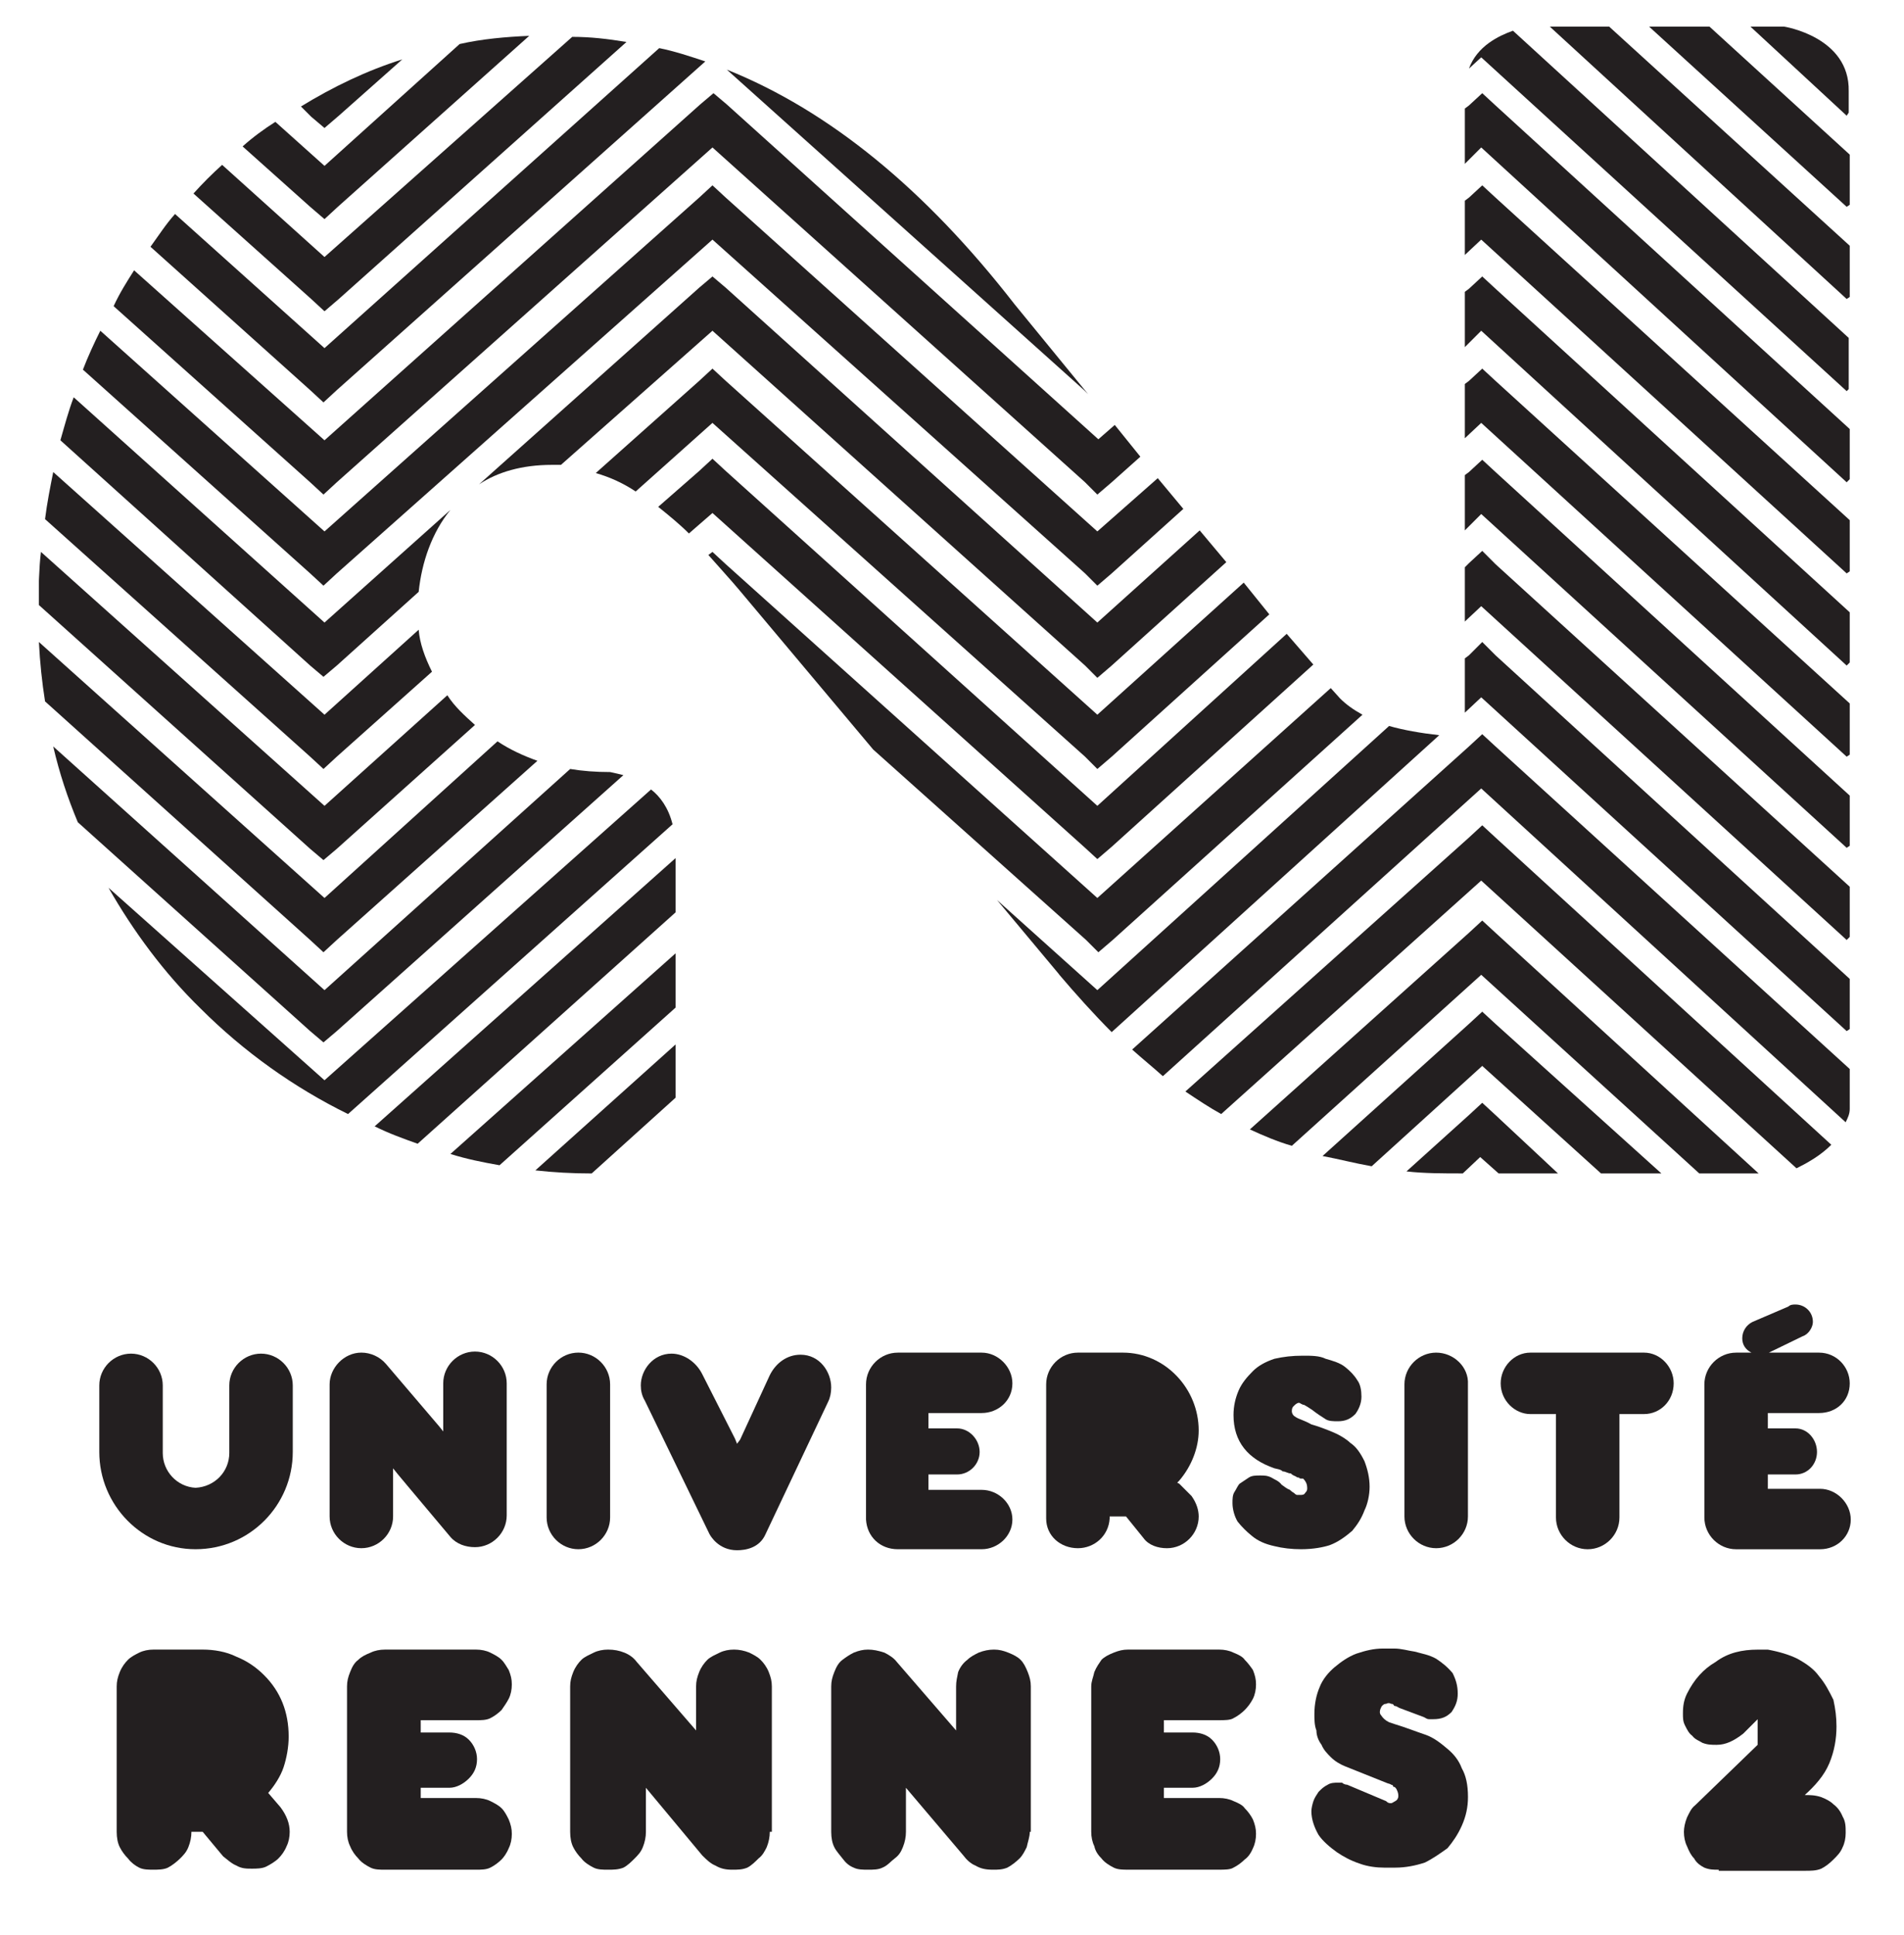 <?xml version="1.0" encoding="utf-8"?>
<!-- Generator: Adobe Illustrator 15.0.0, SVG Export Plug-In  -->
<!DOCTYPE svg PUBLIC "-//W3C//DTD SVG 1.1//EN" "http://www.w3.org/Graphics/SVG/1.1/DTD/svg11.dtd">
<svg version="1.1"
	 xmlns="http://www.w3.org/2000/svg" xmlns:xlink="http://www.w3.org/1999/xlink" xmlns:a="http://ns.adobe.com/AdobeSVGViewerExtensions/3.0/"
	 x="0px" y="0px" width="186px" height="189px" viewBox="-3.7 -2.601 186 189"
	 overflow="visible" enable-background="new -3.7 -2.601 186 189" xml:space="preserve">
<defs>
</defs>
<g>
	<defs>
		<rect id="SVGID_57_" x="0.1" width="176.999" height="154.399"/>
	</defs>
	<clipPath id="SVGID_58_">
		<use xlink:href="#SVGID_57_"  overflow="visible"/>
	</clipPath>
	<path clip-path="url(#SVGID_58_)" fill="#231F20" stroke="#000000" stroke-miterlimit="10" d="M119.599,179.099
		c-1,0-2-0.2-2.799-0.399c-0.9-0.199-1.701-0.601-2.4-1.101c-0.699-0.399-1.199-0.899-1.6-1.601c-0.301-0.5-0.5-1.199-0.5-1.899
		c0-0.3,0.1-0.7,0.199-1.101c0.201-0.399,0.301-0.699,0.701-1c0.199-0.199,0.5-0.399,0.897-0.5c0.399-0.199,0.802-0.3,1.201-0.3
		c0.299,0,0.698,0.199,1.101,0.3c0.399,0.101,0.801,0.399,1.198,0.7c0.302,0.199,0.701,0.399,0.899,0.601
		c0.201,0.1,0.302,0.3,0.5,0.399c0.201,0.101,0.302,0.101,0.302,0.101c0.198,0.1,0.198,0.1,0.299,0.1c0.201,0,0.5-0.199,0.603-0.3
		c0.1-0.101,0.299-0.3,0.299-0.5c0-0.3-0.199-0.7-0.5-0.899c0,0-0.199,0-0.199-0.101s-0.201-0.101-0.201-0.101
		c-0.199,0-0.199-0.101-0.299-0.199c-0.201,0-0.301-0.2-0.701-0.2c-0.199-0.2-0.5-0.2-0.699-0.3c-0.301,0-0.5-0.2-0.899-0.2
		c-2.8-1-4.199-2.899-4.199-5.601c0-0.899,0.199-1.8,0.5-2.601c0.399-0.699,0.799-1.399,1.399-1.899
		c0.699-0.601,1.398-1,2.199-1.399c0.9-0.3,1.9-0.5,2.9-0.5c0.9,0,1.699,0.2,2.4,0.3c0.799,0.301,1.397,0.5,2,1
		c0.6,0.4,1,0.801,1.299,1.301c0.301,0.5,0.5,1.1,0.5,1.699c0,0.801-0.199,1.4-0.699,1.9s-1,0.699-1.801,0.699
		c-0.4,0-0.9,0-1.299-0.199c-0.301-0.2-0.9-0.5-1.4-0.9c-0.301-0.3-0.5-0.5-0.701-0.5c-0.199-0.199-0.398-0.199-0.6-0.199
		c-0.199,0-0.4,0-0.5,0.199c-0.1,0.2-0.199,0.301-0.199,0.5c0,0.301,0.199,0.5,0.299,0.7c0.301,0.2,0.9,0.5,1.602,0.7
		c0.898,0.3,1.699,0.5,2.398,0.899c0.701,0.399,1.4,0.8,1.701,1.199c0.699,0.5,1.199,1.2,1.5,1.899c0.4,0.9,0.5,1.701,0.5,2.701
		c0,0.898-0.201,1.699-0.5,2.5c-0.301,0.898-0.801,1.6-1.4,2.1c-0.699,0.699-1.399,1.199-2.301,1.601
		C121.899,178.899,120.8,179.099,119.599,179.099"/>
</g>
<g>
	<defs>
		<rect id="SVGID_56_" x="0.1" width="176.999" height="154.399"/>
	</defs>
	<clipPath id="SVGID_59_">
		<use xlink:href="#SVGID_56_"  overflow="visible"/>
	</clipPath>
	<path clip-path="url(#SVGID_59_)" fill="#231F20" d="M142.399,106.299l-1.301-1.2l-1.299,1.2l-6.1,5.5
		c1.699,0.199,3.6,0.199,5.5,0.199l1.699-1.6L142.7,112h5.8L142.399,106.299z"/>
</g>
<g>
	<defs>
		<rect id="SVGID_55_" x="0.1" width="176.999" height="154.399"/>
	</defs>
	<clipPath id="SVGID_60_">
		<use xlink:href="#SVGID_55_"  overflow="visible"/>
	</clipPath>
	<path clip-path="url(#SVGID_60_)" fill="#231F20" d="M142.399,97.399l-1.301-1.199l-1.299,1.199l-14.301,12.9
		c1.6,0.3,3.1,0.699,4.801,1l10.799-9.801l11.602,10.5h5.898L142.399,97.399z"/>
</g>
<g>
	<defs>
		<rect id="SVGID_54_" x="0.1" width="176.999" height="154.399"/>
	</defs>
	<clipPath id="SVGID_61_">
		<use xlink:href="#SVGID_54_"  overflow="visible"/>
	</clipPath>
	<path clip-path="url(#SVGID_61_)" fill="#231F20" d="M62.3,104.599v-5.2L48.6,111.7c1.801,0.199,3.601,0.301,5.5,0.301
		L62.3,104.599z"/>
</g>
<g>
	<defs>
		<rect id="SVGID_53_" x="0.1" width="176.999" height="154.399"/>
	</defs>
	<clipPath id="SVGID_62_">
		<use xlink:href="#SVGID_53_"  overflow="visible"/>
	</clipPath>
	<path clip-path="url(#SVGID_62_)" fill="#231F20" d="M142.399,88.5l-1.301-1.2l-1.299,1.2l-21.4,19.2
		c1.301,0.6,2.699,1.199,4.101,1.6L141,92.6l21.301,19.4h5.799L142.399,88.5z"/>
</g>
<g>
	<defs>
		<rect id="SVGID_52_" x="0.1" width="176.999" height="154.399"/>
	</defs>
	<clipPath id="SVGID_63_">
		<use xlink:href="#SVGID_52_"  overflow="visible"/>
	</clipPath>
	<path clip-path="url(#SVGID_63_)" fill="#231F20" d="M62.3,95.799v-5.3l-22,19.6c1.601,0.5,3.101,0.8,4.8,1.101L62.3,95.799z"/>
</g>
<g>
	<defs>
		<rect id="SVGID_51_" x="0.1" width="176.999" height="154.399"/>
	</defs>
	<clipPath id="SVGID_64_">
		<use xlink:href="#SVGID_51_"  overflow="visible"/>
	</clipPath>
	<path clip-path="url(#SVGID_64_)" fill="#231F20" d="M37.1,109.099l25.2-22.6v-5.3l-29.4,26.2
		C34.3,108.099,35.7,108.599,37.1,109.099"/>
</g>
<g>
	<defs>
		<rect id="SVGID_50_" x="0.1" width="176.999" height="154.399"/>
	</defs>
	<clipPath id="SVGID_65_">
		<use xlink:href="#SVGID_50_"  overflow="visible"/>
	</clipPath>
	<path clip-path="url(#SVGID_65_)" fill="#231F20" d="M142.399,79.199l-1.301-1.2l-1.299,1.2l-27.701,24.8
		c1.201,0.801,2.4,1.601,3.5,2.2l25.4-22.8l30.801,28.1c1-0.5,2.299-1.199,3.4-2.3L142.399,79.199z"/>
</g>
<g>
	<defs>
		<rect id="SVGID_49_" x="0.1" width="176.999" height="154.399"/>
	</defs>
	<clipPath id="SVGID_66_">
		<use xlink:href="#SVGID_49_"  overflow="visible"/>
	</clipPath>
	<path clip-path="url(#SVGID_66_)" fill="#231F20" d="M176.999,105.7v-3.9l-34.6-31.5l-1.302-1.2l-1.299,1.2l-32.899,29.6
		c1,0.899,2,1.7,3,2.601l31.1-28.1l35.6,32.6C176.8,106.599,176.999,106.2,176.999,105.7"/>
</g>
<g>
	<defs>
		<rect id="SVGID_48_" x="0.1" width="176.999" height="154.399"/>
	</defs>
	<clipPath id="SVGID_67_">
		<use xlink:href="#SVGID_48_"  overflow="visible"/>
	</clipPath>
	<path clip-path="url(#SVGID_67_)" fill="#231F20" d="M30.3,106.2L62,77.9c-0.4-1.6-1.2-2.7-2.1-3.4L28,102.899l-21.1-18.8
		c2.4,4.2,5.4,8.3,9,11.8C20.1,100.099,25,103.599,30.3,106.2"/>
</g>
<g>
	<defs>
		<rect id="SVGID_47_" x="0.1" width="176.999" height="154.399"/>
	</defs>
	<clipPath id="SVGID_68_">
		<use xlink:href="#SVGID_47_"  overflow="visible"/>
	</clipPath>
	<path clip-path="url(#SVGID_68_)" fill="#231F20" d="M26.6,98.099l1.3,1.101l1.3-1.101l28-25c-0.8-0.2-1.3-0.3-1.3-0.3
		c-1.4,0-2.7-0.1-3.9-0.3l-24,21.6l-26.5-23.8c0.6,2.6,1.4,5,2.4,7.4L26.6,98.099z"/>
</g>
<g>
	<defs>
		<rect id="SVGID_46_" x="0.1" width="176.999" height="154.399"/>
	</defs>
	<clipPath id="SVGID_69_">
		<use xlink:href="#SVGID_46_"  overflow="visible"/>
	</clipPath>
	<path clip-path="url(#SVGID_69_)" fill="#231F20" d="M136.899,69.199c-1.801-0.2-3.5-0.5-4.899-0.9l-28.5,25.8l-9.8-8.8l6.1,7.3
		l-0.1-0.101c1.699,2,3.5,4,5.199,5.7L136.899,69.199z"/>
</g>
<g>
	<defs>
		<rect id="SVGID_45_" x="0.1" width="176.999" height="154.399"/>
	</defs>
	<clipPath id="SVGID_70_">
		<use xlink:href="#SVGID_45_"  overflow="visible"/>
	</clipPath>
	<polygon clip-path="url(#SVGID_70_)" fill="#231F20" points="142.399,61.399 141.099,60.099 139.8,61.399 139.399,61.699 
		139.399,67 140.999,65.5 176.7,98.099 176.999,97.899 176.999,93 	"/>
</g>
<g>
	<defs>
		<rect id="SVGID_44_" x="0.1" width="176.999" height="154.399"/>
	</defs>
	<clipPath id="SVGID_71_">
		<use xlink:href="#SVGID_44_"  overflow="visible"/>
	</clipPath>
	<path clip-path="url(#SVGID_71_)" fill="#231F20" d="M126.3,64.599l-22.801,20.5L67.2,52.5l-1.3-1.2l-0.4,0.3
		c0.9,1,1.6,1.8,2.4,2.7l0.6,0.7l13.1,15.6l20.8,18.601l1.199,1.198l1.4-1.199l24.4-22c-0.9-0.5-1.601-1-2.199-1.6L126.3,64.599z"/>
</g>
<g>
	<defs>
		<rect id="SVGID_43_" x="0.1" width="176.999" height="154.399"/>
	</defs>
	<clipPath id="SVGID_72_">
		<use xlink:href="#SVGID_43_"  overflow="visible"/>
	</clipPath>
	<polygon clip-path="url(#SVGID_72_)" fill="#231F20" points="142.399,52.5 141.099,51.199 139.8,52.399 139.399,52.799 
		139.399,58.099 140.999,56.599 176.7,89.2 176.999,88.899 176.999,84 	"/>
</g>
<g>
	<defs>
		<rect id="SVGID_42_" x="0.1" width="176.999" height="154.399"/>
	</defs>
	<clipPath id="SVGID_73_">
		<use xlink:href="#SVGID_42_"  overflow="visible"/>
	</clipPath>
	<path clip-path="url(#SVGID_73_)" fill="#231F20" d="M26.6,89.2l1.3,1.199l1.3-1.199l19.6-17.5c-1.399-0.5-2.7-1.1-3.899-1.9
		L28,85.099l-27.9-25c0.1,2,0.3,3.9,0.6,5.8L26.6,89.2z"/>
</g>
<g>
	<defs>
		<rect id="SVGID_41_" x="0.1" width="176.999" height="154.399"/>
	</defs>
	<clipPath id="SVGID_74_">
		<use xlink:href="#SVGID_41_"  overflow="visible"/>
	</clipPath>
	<polygon clip-path="url(#SVGID_74_)" fill="#231F20" points="142.399,43.5 141.099,42.299 139.8,43.5 139.399,43.799 
		139.399,49.199 140.999,47.599 176.7,80.199 176.999,80 176.999,75.099 	"/>
</g>
<g>
	<defs>
		<rect id="SVGID_40_" x="0.1" width="176.999" height="154.399"/>
	</defs>
	<clipPath id="SVGID_75_">
		<use xlink:href="#SVGID_40_"  overflow="visible"/>
	</clipPath>
	<path clip-path="url(#SVGID_75_)" fill="#231F20" d="M26.6,80.299l1.3,1.1l1.3-1.1l13.5-12.1c-1-0.9-2-1.8-2.7-2.9l-12,10.8
		l-27.7-24.8c-0.2,1.6-0.2,3.4-0.3,5.1L26.6,80.299z"/>
</g>
<g>
	<defs>
		<rect id="SVGID_39_" x="0.1" width="176.999" height="154.399"/>
	</defs>
	<clipPath id="SVGID_76_">
		<use xlink:href="#SVGID_39_"  overflow="visible"/>
	</clipPath>
	<path clip-path="url(#SVGID_76_)" fill="#231F20" d="M103.499,76.099L67.2,43.399l-1.3-1.2l-1.301,1.2l-4,3.5
		c1,0.8,2.101,1.7,3,2.6l2.301-2l36.4,32.7l1.199,1.1l1.4-1.2l19.698-17.8l-2.601-3L103.499,76.099z"/>
</g>
<g>
	<defs>
		<rect id="SVGID_38_" x="0.1" width="176.999" height="154.399"/>
	</defs>
	<clipPath id="SVGID_77_">
		<use xlink:href="#SVGID_38_"  overflow="visible"/>
	</clipPath>
	<path clip-path="url(#SVGID_77_)" fill="#231F20" d="M26.6,71.299l1.3,1.2l1.3-1.2l9.3-8.3c-0.7-1.4-1.2-2.8-1.3-4.1l-9.2,8.3
		l-26.5-23.7c-0.3,1.5-0.6,3-0.8,4.6L26.6,71.299z"/>
</g>
<g>
	<defs>
		<rect id="SVGID_37_" x="0.1" width="176.999" height="154.399"/>
	</defs>
	<clipPath id="SVGID_78_">
		<use xlink:href="#SVGID_37_"  overflow="visible"/>
	</clipPath>
	<polygon clip-path="url(#SVGID_78_)" fill="#231F20" points="142.399,34.599 141.099,33.399 139.8,34.599 139.399,34.899 
		139.399,40.199 140.999,38.699 176.7,71.299 176.999,71.099 176.999,66.099 	"/>
</g>
<g>
	<defs>
		<rect id="SVGID_36_" x="0.1" width="176.999" height="154.399"/>
	</defs>
	<clipPath id="SVGID_79_">
		<use xlink:href="#SVGID_36_"  overflow="visible"/>
	</clipPath>
	<path clip-path="url(#SVGID_79_)" fill="#231F20" d="M103.499,67.199L67.2,34.599l-1.3-1.2l-1.301,1.2l-10.1,9
		c1.4,0.4,2.7,1,3.9,1.8l7.5-6.7l36.401,32.6l1.199,1.2l1.4-1.2l15.4-13.9l-2.5-3.1L103.499,67.199z"/>
</g>
<g>
	<defs>
		<rect id="SVGID_35_" x="0.1" width="176.999" height="154.399"/>
	</defs>
	<clipPath id="SVGID_80_">
		<use xlink:href="#SVGID_35_"  overflow="visible"/>
	</clipPath>
	<path clip-path="url(#SVGID_80_)" fill="#231F20" d="M103.499,58.199L67.2,25.5l-1.3-1.101l-1.301,1.1l-21.5,19.2
		c1.801-1.2,4.2-1.9,7.101-1.9c0.3,0,0.6,0,0.899,0l14.801-13.1l36.4,32.7l1.199,1.2l1.4-1.2l11.198-10.1l-2.601-3.1L103.499,58.199
		z"/>
</g>
<g>
	<defs>
		<rect id="SVGID_34_" x="0.1" width="176.999" height="154.399"/>
	</defs>
	<clipPath id="SVGID_81_">
		<use xlink:href="#SVGID_34_"  overflow="visible"/>
	</clipPath>
	<polygon clip-path="url(#SVGID_81_)" fill="#231F20" points="142.399,25.599 141.099,24.399 139.8,25.599 139.399,25.899 
		139.399,31.299 140.999,29.699 176.7,62.399 176.999,62.099 176.999,57.199 	"/>
</g>
<g>
	<defs>
		<rect id="SVGID_33_" x="0.1" width="176.999" height="154.399"/>
	</defs>
	<clipPath id="SVGID_82_">
		<use xlink:href="#SVGID_33_"  overflow="visible"/>
	</clipPath>
	<path clip-path="url(#SVGID_82_)" fill="#231F20" d="M26.6,62.399l1.3,1.1l1.3-1.1l8-7.2c0.3-2.9,1.3-5.8,3.1-8l-12.3,11l-24.5-22
		c-0.5,1.3-0.9,2.8-1.3,4.2L26.6,62.399z"/>
</g>
<g>
	<defs>
		<rect id="SVGID_32_" x="0.1" width="176.999" height="154.399"/>
	</defs>
	<clipPath id="SVGID_83_">
		<use xlink:href="#SVGID_32_"  overflow="visible"/>
	</clipPath>
	<polygon clip-path="url(#SVGID_83_)" fill="#231F20" points="142.399,16.699 141.099,15.5 139.8,16.699 139.399,17 139.399,22.299 
		140.999,20.799 176.7,53.399 176.999,53.199 176.999,48.199 	"/>
</g>
<g>
	<defs>
		<rect id="SVGID_31_" x="0.1" width="176.999" height="154.399"/>
	</defs>
	<clipPath id="SVGID_84_">
		<use xlink:href="#SVGID_31_"  overflow="visible"/>
	</clipPath>
	<path clip-path="url(#SVGID_84_)" fill="#231F20" d="M26.6,53.399l1.3,1.2l1.3-1.2l36.7-32.6l36.4,32.6l1.199,1.2l1.4-1.2l7-6.3
		l-2.5-3l-5.9,5.2L67.2,16.699l-1.3-1.2l-1.301,1.2L28,49.299l-21.9-19.6c-0.6,1.2-1.2,2.5-1.7,3.8L26.6,53.399z"/>
</g>
<g>
	<defs>
		<rect id="SVGID_30_" x="0.1" width="176.999" height="154.399"/>
	</defs>
	<clipPath id="SVGID_85_">
		<use xlink:href="#SVGID_30_"  overflow="visible"/>
	</clipPath>
	<polygon clip-path="url(#SVGID_85_)" fill="#231F20" points="142.399,7.699 141.099,6.5 139.8,7.699 139.399,8 139.399,13.399 
		140.999,11.799 176.7,44.5 176.999,44.199 176.999,39.299 	"/>
</g>
<g>
	<defs>
		<rect id="SVGID_29_" x="0.1" width="176.999" height="154.399"/>
	</defs>
	<clipPath id="SVGID_86_">
		<use xlink:href="#SVGID_29_"  overflow="visible"/>
	</clipPath>
	<path clip-path="url(#SVGID_86_)" fill="#231F20" d="M26.6,44.5l1.3,1.2l1.3-1.2l36.7-32.7l36.4,32.7l1.199,1.2l1.4-1.2L107.7,42
		l-2.5-3.1l-1.603,1.4L67.3,7.599l-1.3-1.1l-1.3,1.1L28,40.399l-18.6-16.6c-0.7,1.1-1.4,2.2-2,3.5L26.6,44.5z"/>
</g>
<g>
	<defs>
		<rect id="SVGID_28_" x="0.1" width="176.999" height="154.399"/>
	</defs>
	<clipPath id="SVGID_87_">
		<use xlink:href="#SVGID_28_"  overflow="visible"/>
	</clipPath>
	<path clip-path="url(#SVGID_87_)" fill="#231F20" d="M26.6,35.5l1.3,1.2l1.3-1.2l36-32.101c-1.5-0.5-3-1-4.5-1.3L28,31.399
		l-14.6-13.1c-0.9,1-1.6,2.1-2.4,3.2L26.6,35.5z"/>
</g>
<g>
	<defs>
		<rect id="SVGID_27_" x="0.1" width="176.999" height="154.399"/>
	</defs>
	<clipPath id="SVGID_88_">
		<use xlink:href="#SVGID_27_"  overflow="visible"/>
	</clipPath>
	<path clip-path="url(#SVGID_88_)" fill="#231F20" d="M102.599,35.899l-7.199-8.8c-8.7-11.2-18.1-18.9-28.1-22.9l34.9,31.3
		L102.599,35.899z"/>
</g>
<g>
	<defs>
		<rect id="SVGID_26_" x="0.1" width="176.999" height="154.399"/>
	</defs>
	<clipPath id="SVGID_89_">
		<use xlink:href="#SVGID_26_"  overflow="visible"/>
	</clipPath>
	<path clip-path="url(#SVGID_89_)" fill="#231F20" d="M144.099,0.399c-1.398,0.5-3.5,1.5-4.299,3.7l1.199-1.1l35.701,32.6l0.199-0.2
		v-5L144.099,0.399z"/>
</g>
<g>
	<defs>
		<rect id="SVGID_25_" x="0.1" width="176.999" height="154.399"/>
	</defs>
	<clipPath id="SVGID_90_">
		<use xlink:href="#SVGID_25_"  overflow="visible"/>
	</clipPath>
	<path clip-path="url(#SVGID_90_)" fill="#231F20" d="M28,27.799l1.4-1.2l28.1-25.1c-1.8-0.3-3.5-0.5-5.3-0.5L28,22.499l-10-9
		c-1,0.9-1.9,1.8-2.8,2.8l11.5,10.3L28,27.799z"/>
</g>
<g>
	<defs>
		<rect id="SVGID_24_" x="0.1" width="176.999" height="154.399"/>
	</defs>
	<clipPath id="SVGID_91_">
		<use xlink:href="#SVGID_24_"  overflow="visible"/>
	</clipPath>
	<polygon clip-path="url(#SVGID_91_)" fill="#231F20" points="153.499,0 147.7,0 176.7,26.599 176.999,26.399 176.999,21.399 	"/>
</g>
<g>
	<defs>
		<rect id="SVGID_23_" x="0.1" width="176.999" height="154.399"/>
	</defs>
	<clipPath id="SVGID_92_">
		<use xlink:href="#SVGID_23_"  overflow="visible"/>
	</clipPath>
	<polygon clip-path="url(#SVGID_92_)" fill="#231F20" points="163.3,0 157.399,0 176.7,17.599 176.999,17.399 176.999,12.5 	"/>
</g>
<g>
	<defs>
		<rect id="SVGID_22_" x="0.1" width="176.999" height="154.399"/>
	</defs>
	<clipPath id="SVGID_93_">
		<use xlink:href="#SVGID_22_"  overflow="visible"/>
	</clipPath>
	<path clip-path="url(#SVGID_93_)" fill="#231F20" d="M26.6,17.599l1.4,1.2l1.3-1.2L48,0.899c-2.3,0.1-4.6,0.3-6.8,0.8L28,13.599
		l-4.8-4.3c-1.1,0.7-2.2,1.5-3.2,2.4L26.6,17.599z"/>
</g>
<g>
	<defs>
		<rect id="SVGID_21_" x="0.1" width="176.999" height="154.399"/>
	</defs>
	<clipPath id="SVGID_94_">
		<use xlink:href="#SVGID_21_"  overflow="visible"/>
	</clipPath>
	<path clip-path="url(#SVGID_94_)" fill="#231F20" d="M28,9.899l1.4-1.2l6.2-5.5c-3.5,1.1-6.8,2.7-9.9,4.6l1,1L28,9.899z"/>
</g>
<g>
	<defs>
		<rect id="SVGID_20_" x="0.1" width="176.999" height="154.399"/>
	</defs>
	<clipPath id="SVGID_95_">
		<use xlink:href="#SVGID_20_"  overflow="visible"/>
	</clipPath>
	<path clip-path="url(#SVGID_95_)" fill="#231F20" d="M170.599,0H167.3l9.4,8.7l0.199-0.301v-2.1C176.999,1,170.599,0,170.599,0"/>
</g>
<g>
	<defs>
		<rect id="SVGID_19_" x="0.1" width="176.999" height="154.399"/>
	</defs>
	<clipPath id="SVGID_96_">
		<use xlink:href="#SVGID_19_"  overflow="visible"/>
	</clipPath>
	<path clip-path="url(#SVGID_96_)" fill="#231F20" stroke="#000000" stroke-miterlimit="10" d="M75.7,160.099
		c-0.601-0.7-1.601-1.2-2.5-1.2c-1.8,0-3.3,1.602-3.3,3.301v13.6c0,1.701,1.5,3.301,3.3,3.301c1.8,0,3.3-1.5,3.3-3.301V171.6v-0.7
		l0.4,0.5l1,1.2l4.5,5.199C83,178.5,83.9,179,84.799,179c1.8,0,3.3-1.5,3.3-3.301c0-0.199,0-0.301,0-0.4l0,0l0,0V162.1
		c0-1.7-1.5-3.301-3.3-3.301c-1.8,0-3.3,1.601-3.3,3.301v4.102v0.698l-0.4-0.5L75.7,160.099z"/>
</g>
<g>
	<defs>
		<rect id="SVGID_18_" x="0.1" width="176.999" height="154.399"/>
	</defs>
	<clipPath id="SVGID_97_">
		<use xlink:href="#SVGID_18_"  overflow="visible"/>
	</clipPath>
	<path clip-path="url(#SVGID_97_)" fill="#231F20" stroke="#000000" stroke-miterlimit="10" d="M52.599,160.099
		c-0.6-0.7-1.5-1.2-2.5-1.2c-1.8,0-3.3,1.602-3.3,3.301v13.6c0,1.701,1.5,3.301,3.3,3.301c1.801,0,3.301-1.5,3.301-3.301V171.6v-0.7
		l0.4,0.499l1,1.2l4.4,5.2c0.6,0.699,1.5,1.199,2.5,1.199c1.8,0,3.3-1.5,3.3-3.3c0-0.2,0-0.301,0-0.399l0,0l0,0v-13.2
		c0-1.7-1.5-3.3-3.3-3.3c-1.8,0-3.3,1.6-3.3,3.3v4.101v0.699l-0.4-0.5L52.599,160.099z"/>
</g>
<g>
	<defs>
		<rect id="SVGID_17_" x="0.1" width="176.999" height="154.399"/>
	</defs>
	<clipPath id="SVGID_98_">
		<use xlink:href="#SVGID_17_"  overflow="visible"/>
	</clipPath>
	<path clip-path="url(#SVGID_98_)" fill="#231F20" stroke="#000000" stroke-miterlimit="10" d="M105.099,165.099
		c1.701,0,3.102-1.399,3.102-3.101c0-1.601-1.399-3.101-3.102-3.101h-8.6c-1.799,0-3.199,1.601-3.199,3.301v13.601l0,0v0.199l0,0
		c0,1.7,1.5,3.101,3.199,3.101h8.6c1.701,0,3.102-1.399,3.102-3.101s-1.399-3.101-3.102-3.101h-5H99.8v-0.3v-1v-0.199h0.299h2.5
		c1.301,0,2.301-1,2.301-2.3s-1-2.399-2.301-2.399h-2.6H99.7V166.5v-1.102v-0.3h0.299H105.099L105.099,165.099z"/>
</g>
<g>
	<defs>
		<rect id="SVGID_16_" x="0.1" width="176.999" height="154.399"/>
	</defs>
	<clipPath id="SVGID_99_">
		<use xlink:href="#SVGID_16_"  overflow="visible"/>
	</clipPath>
	<path clip-path="url(#SVGID_99_)" fill="#231F20" stroke="#000000" stroke-miterlimit="10" d="M39,165.099
		c1.7,0,3.1-1.399,3.1-3.101c0-1.601-1.399-3.101-3.1-3.101h-8.6c-1.8,0-3.3,1.601-3.3,3.301v13.601l0,0c0,0.1,0,0.1,0,0.199l0,0
		l0,0c0.2,1.7,1.5,3.101,3.3,3.101H39c1.7,0,3.1-1.399,3.1-3.101s-1.4-3.1-3.1-3.1h-5h-0.3v-0.3v-1v-0.2H34h2.5c1.3,0,2.3-1,2.3-2.3
		s-1-2.399-2.3-2.399h-2.6h-0.2V166.5v-1.102v-0.3h0.2H39L39,165.099z"/>
</g>
<g>
	<defs>
		<rect id="SVGID_15_" x="0.1" width="176.999" height="154.399"/>
	</defs>
	<clipPath id="SVGID_100_">
		<use xlink:href="#SVGID_15_"  overflow="visible"/>
	</clipPath>
	<path clip-path="url(#SVGID_100_)" fill="#231F20" d="M52.8,148.7c1.7,0,3.101-1.4,3.101-3.101v-13c0-1.7-1.4-3.101-3.101-3.101
		s-3.1,1.399-3.1,3.101v13C49.7,147.299,51.099,148.7,52.8,148.7"/>
</g>
<g>
	<defs>
		<rect id="SVGID_14_" x="0.1" width="176.999" height="154.399"/>
	</defs>
	<clipPath id="SVGID_101_">
		<use xlink:href="#SVGID_14_"  overflow="visible"/>
	</clipPath>
	<path clip-path="url(#SVGID_101_)" fill="#231F20" d="M87,142.799v-0.2v-1v-0.2h0.3h2.5c1.2,0,2.2-1,2.2-2.199s-1-2.301-2.2-2.301
		h-2.5H87V136.7v-1v-0.301h0.3h4.9c1.6,0,3-1.199,3-2.898c0-1.602-1.4-3-3-3H84c-1.7,0-3.1,1.398-3.1,3.1v13c0,0,0,0.102,0,0.199
		l0,0l0,0c0.1,1.701,1.399,2.9,3.1,2.9h8.2c1.6,0,3-1.301,3-2.9c0-1.598-1.4-2.899-3-2.899h-4.9H87V142.799z"/>
</g>
<g>
	<defs>
		<rect id="SVGID_13_" x="0.1" width="176.999" height="154.399"/>
	</defs>
	<clipPath id="SVGID_102_">
		<use xlink:href="#SVGID_13_"  overflow="visible"/>
	</clipPath>
	<path clip-path="url(#SVGID_102_)" fill="#231F20" d="M136.599,129.5c-1.699,0-3.1,1.398-3.1,3.1v12.9c0,1.699,1.4,3.1,3.1,3.1
		c1.701,0,3.102-1.398,3.102-3.1v-12.9C139.8,130.899,138.3,129.5,136.599,129.5"/>
</g>
<g>
	<defs>
		<rect id="SVGID_12_" x="0.1" width="176.999" height="154.399"/>
	</defs>
	<clipPath id="SVGID_103_">
		<use xlink:href="#SVGID_12_"  overflow="visible"/>
	</clipPath>
	<path clip-path="url(#SVGID_103_)" fill="#231F20" d="M146.399,129.5H146h-0.2c-1.6,0-2.9,1.398-2.9,3c0,1.699,1.4,3,2.9,3h0.199
		h0.301h1.699h0.301v0.299v9.801c0,1.699,1.4,3.102,3.1,3.102c1.701,0,3.101-1.4,3.101-3.102v-9.801V135.5h0.2h1.199l0,0h0.301
		h0.699c1.601,0,2.9-1.301,2.9-3c0-1.602-1.301-3-2.9-3H156.2h-0.301H146.399L146.399,129.5z"/>
</g>
<g>
	<defs>
		<rect id="SVGID_11_" x="0.1" width="176.999" height="154.399"/>
	</defs>
	<clipPath id="SVGID_104_">
		<use xlink:href="#SVGID_11_"  overflow="visible"/>
	</clipPath>
	<path clip-path="url(#SVGID_104_)" fill="#231F20" d="M24.9,139.2v-6.5c0-1.699-1.4-3.101-3.1-3.101s-3.1,1.399-3.1,3.101v6.6
		c0,1.801-1.4,3.301-3.3,3.4c-1.8-0.101-3.2-1.601-3.2-3.4v-6.6c0-1.699-1.4-3.101-3.1-3.101c-1.7,0-3.1,1.399-3.1,3.101v6.5
		c0,5.199,4.2,9.5,9.4,9.5l0,0l0,0C20.7,148.7,24.9,144.399,24.9,139.2"/>
</g>
<g>
	<defs>
		<rect id="SVGID_10_" x="0.1" width="176.999" height="154.399"/>
	</defs>
	<clipPath id="SVGID_105_">
		<use xlink:href="#SVGID_10_"  overflow="visible"/>
	</clipPath>
	<path clip-path="url(#SVGID_105_)" fill="#231F20" d="M34,130.599c-0.6-0.7-1.5-1.101-2.4-1.101c-1.7,0-3.1,1.5-3.1,3.101v12.899
		c0,1.7,1.4,3.101,3.1,3.101c1.7,0,3.1-1.399,3.1-3.101v-4v-0.699l0.4,0.5l1,1.199l4.2,5c0.601,0.7,1.5,1,2.4,1
		c1.7,0,3.1-1.399,3.1-3.101c0,0,0-0.199,0-0.3l0,0l0,0v-12.6c0-1.701-1.399-3.102-3.1-3.102c-1.701,0-3.101,1.4-3.101,3.102v4
		v0.699l-0.399-0.5L34,130.599z"/>
</g>
<g>
	<defs>
		<rect id="SVGID_9_" x="0.1" width="176.999" height="154.399"/>
	</defs>
	<clipPath id="SVGID_106_">
		<use xlink:href="#SVGID_9_"  overflow="visible"/>
	</clipPath>
	<path clip-path="url(#SVGID_106_)" fill="#231F20" d="M174.099,142.799H169.3h-0.301v-0.2v-1v-0.2h0.301h2.4
		c1.199,0,2.1-1,2.1-2.199s-0.9-2.301-2.1-2.301h-2.5h-0.201V136.7v-1v-0.301h0.201h4.799c1.701,0,3-1.199,3-2.898
		c0-1.602-1.299-3-3-3H169.2h-0.103l3.302-1.602c0.6-0.199,1-0.898,1-1.398c0-1-0.802-1.701-1.699-1.701c-0.201,0-0.5,0-0.701,0.201
		l-3.5,1.5c-0.6,0.299-1,0.898-1,1.6c0,0.602,0.301,1.102,0.9,1.4h-0.1h-1.4c-1.699,0-3.1,1.398-3.1,3.1v13
		c0,1.699,1.4,3.102,3.1,3.102h8.199c1.701,0,3-1.302,3-2.9C177.099,144.202,175.7,142.799,174.099,142.799"/>
</g>
<g>
	<defs>
		<rect id="SVGID_8_" x="0.1" width="176.999" height="154.399"/>
	</defs>
	<clipPath id="SVGID_107_">
		<use xlink:href="#SVGID_8_"  overflow="visible"/>
	</clipPath>
	<path clip-path="url(#SVGID_107_)" fill="#231F20" d="M68.099,137.899l-3.199-6.3c-0.601-1.2-1.801-2-3-2c-1.801,0-3,1.601-3,3.101
		c0,0.5,0.1,1,0.399,1.5l6.3,13c0.101,0.199,0.9,1.6,2.7,1.6c0.8,0,2.2-0.199,2.8-1.6l6.101-12.9c0.2-0.399,0.3-0.899,0.3-1.399
		c0-1.5-1.1-3.198-3-3.198c-1.3,0-2.4,0.799-3,2L68.6,138l-0.3,0.398L68.099,137.899z"/>
</g>
<g>
	<defs>
		<rect id="SVGID_7_" x="0.1" width="176.999" height="154.399"/>
	</defs>
	<clipPath id="SVGID_108_">
		<use xlink:href="#SVGID_7_"  overflow="visible"/>
	</clipPath>
	<path clip-path="url(#SVGID_108_)" fill="#231F20" d="M112.7,143.5l-1.201-1.201l-0.199-0.1l0.199-0.199
		c1.201-1.4,1.9-3.201,1.9-4.9c0-4.1-3.302-7.6-7.4-7.6h-4.4c-1.699,0-3.1,1.398-3.1,3.1v13.102c0,1.698,1.4,2.898,3.1,2.898
		c1.602,0,3-1.2,3.102-2.898V145.5h0.199h1.199l0,0h0.201l1.699,2.101c0.5,0.7,1.4,1,2.301,1c1.699,0,3.1-1.399,3.1-3.101
		C113.399,144.899,113.2,144.2,112.7,143.5"/>
</g>
<g>
	<defs>
		<rect id="SVGID_6_" x="0.1" width="176.999" height="154.399"/>
	</defs>
	<clipPath id="SVGID_109_">
		<use xlink:href="#SVGID_6_"  overflow="visible"/>
	</clipPath>
	<path clip-path="url(#SVGID_109_)" fill="#231F20" stroke="#000000" stroke-miterlimit="10" d="M20.3,172.399l-0.2-0.199L20.3,172
		c1.3-1.4,2-3.301,2-5.201c0-4.299-3.5-8-7.9-8H9.8c-1.8,0-3.2,1.601-3.2,3.301v12.8v1C6.7,177.6,8.1,179,9.8,179
		c1.8,0,3.2-1.399,3.3-3.101v-0.3h0.3h1.2h0.1l0.1,0.102l1.8,2.1C17.2,178.5,18.1,179,19.1,179c1.8,0,3.3-1.5,3.3-3.299
		c0-0.9-0.3-1.602-0.8-2.201L20.3,172.399z"/>
</g>
<g>
	<defs>
		<rect id="SVGID_5_" x="0.1" width="176.999" height="154.399"/>
	</defs>
	<clipPath id="SVGID_110_">
		<use xlink:href="#SVGID_5_"  overflow="visible"/>
	</clipPath>
	<path clip-path="url(#SVGID_110_)" fill="#231F20" d="M123.399,148.7c-0.899,0-1.801-0.101-2.6-0.301c-0.9-0.199-1.6-0.5-2.201-1
		c-0.5-0.398-1-0.898-1.398-1.398c-0.301-0.5-0.5-1.201-0.5-1.801c0-0.4,0-0.801,0.199-1.101s0.301-0.601,0.5-0.8
		c0.301-0.2,0.601-0.4,0.9-0.601c0.299-0.2,0.699-0.2,1.1-0.2c0.401,0,0.699,0,1.101,0.2c0.301,0.199,0.7,0.3,1,0.699
		c0.301,0.2,0.5,0.399,0.801,0.5c0.199,0.2,0.399,0.301,0.399,0.301c0.199,0.2,0.299,0.2,0.299,0.2c0.201,0,0.201,0,0.301,0
		c0.199,0,0.4,0,0.5-0.199c0.199-0.199,0.199-0.301,0.199-0.5c0-0.301-0.1-0.601-0.4-0.9c-0.1,0-0.199,0-0.199,0s-0.199,0-0.199-0.1
		c-0.102,0-0.2,0-0.301-0.101c-0.199-0.101-0.301-0.101-0.5-0.3c-0.301,0-0.5-0.2-0.801-0.2c-0.199-0.2-0.398-0.2-0.799-0.3
		c-2.6-0.9-4-2.601-4-5.2c0-0.899,0.199-1.7,0.5-2.399c0.299-0.699,0.799-1.301,1.4-1.9c0.5-0.5,1.199-0.899,2.1-1.199
		c0.9-0.2,1.699-0.301,2.799-0.301c0.801,0,1.602,0,2.201,0.301c0.699,0.199,1.4,0.4,1.9,0.8s0.897,0.802,1.199,1.302
		c0.301,0.398,0.399,1,0.399,1.6c0,0.699-0.302,1.3-0.601,1.699c-0.5,0.5-1,0.701-1.701,0.701c-0.399,0-0.899,0-1.198-0.201
		c-0.302-0.199-0.802-0.5-1.302-0.899c-0.299-0.2-0.6-0.399-0.799-0.5c-0.201,0-0.399-0.2-0.5-0.2c-0.201,0-0.399,0.2-0.5,0.301
		c-0.102,0.1-0.201,0.199-0.201,0.5s0.201,0.5,0.4,0.6c0.301,0.201,0.801,0.301,1.5,0.701c0.699,0.199,1.5,0.5,2.199,0.799
		c0.701,0.301,1.301,0.701,1.602,1c0.601,0.4,1,1,1.398,1.801c0.301,0.8,0.5,1.602,0.5,2.5c0,0.8-0.199,1.699-0.5,2.3
		c-0.299,0.802-0.699,1.399-1.199,2c-0.699,0.601-1.4,1.101-2.199,1.399C125.599,148.5,124.599,148.7,123.399,148.7"/>
</g>
<g>
	<defs>
		<rect id="SVGID_4_" x="0.1" width="176.999" height="154.399"/>
	</defs>
	<clipPath id="SVGID_111_">
		<use xlink:href="#SVGID_4_"  overflow="visible"/>
	</clipPath>
	<path clip-path="url(#SVGID_111_)" fill="#231F20" stroke="#000000" stroke-miterlimit="10" d="M147.899,174.099
		c-1,0-1.399-0.899-1.199-2.101v-0.3c-0.899,1.601-2.2,2.601-3.602,2.601c-2.1,0-2.6-2.101-2.199-4.7l0.801-4.101
		c0.101-0.8,0-1.399-0.301-1.399s-1,0.5-1.199,0.7v-0.7c0.5-0.601,1.398-1,1.898-1c1.201,0,1.5,0.899,1.301,2.101L142.7,169.5
		c-0.399,2.1-0.102,3.299,1.199,3.299c1,0,2.801-1.5,3.5-4.699l0.699-4.7h1.701l-1.4,8.302c-0.199,0.697-0.1,1.397,0.301,1.397
		c0.299,0,1-0.5,1.199-0.7v0.7C149.399,173.599,148.599,174.099,147.899,174.099"/>
</g>
<g>
	<defs>
		<rect id="SVGID_3_" x="0.1" width="176.999" height="154.399"/>
	</defs>
	<clipPath id="SVGID_112_">
		<use xlink:href="#SVGID_3_"  overflow="visible"/>
	</clipPath>
	<path clip-path="url(#SVGID_112_)" fill="#231F20" stroke="#000000" stroke-miterlimit="10" d="M164.7,172.7
		c-1.5,1.899-3.301,2.6-5.701,2.6c-4,0-6.4-2.899-6.4-6.6c0-4,2.801-6.699,6.5-6.699c3.5,0,5.9,2.398,5.9,6.699v0.6H154.8
		c0.199,2.201,1.9,4.101,4.1,4.101c1.9,0,3.101-0.698,4-1.899L164.7,172.7z M162.8,167.5c0-2.102-1.4-3.5-3.801-3.5
		c-2.199,0-3.799,1.398-4.1,3.5H162.8z"/>
</g>
<g>
	<defs>
		<rect id="SVGID_2_" x="0.1" width="176.999" height="154.399"/>
	</defs>
	<clipPath id="SVGID_113_">
		<use xlink:href="#SVGID_2_"  overflow="visible"/>
	</clipPath>
	<path clip-path="url(#SVGID_113_)" fill="#231F20" stroke="#000000" stroke-miterlimit="10" d="M168.899,174.799v-12.301h2.5v4
		h5.101v8.301H168.899z M173.999,169.099h-2.6v3.101h2.6V169.099z"/>
</g>
<g>
	<defs>
		<rect id="SVGID_1_" x="0.1" width="176.999" height="154.399"/>
	</defs>
	<clipPath id="SVGID_114_">
		<use xlink:href="#SVGID_1_"  overflow="visible"/>
	</clipPath>
	<path clip-path="url(#SVGID_114_)" fill="#231F20" stroke="#000000" stroke-miterlimit="10" d="M158.8,156.099
		c4.299,0,8.1,2.101,10.4,5.399l0.699-0.399c-2.4-3.5-6.5-5.8-11.101-5.8c-4.5,0-8.5,2.3-10.899,5.899l0.6,0.399
		C150.8,158.2,154.499,156.099,158.8,156.099 M169.2,175.799c-2.301,3.3-6.103,5.5-10.4,5.5c-4.301,0-8.1-2.2-10.4-5.5l-0.699,0.5
		c2.398,3.5,6.5,5.8,11,5.8c4.601,0,8.601-2.3,11.101-5.7L169.2,175.799z"/>
</g>
<path fill="#231F20" d="M16.1,158.5c1.1,0,2.3,0.199,3.3,0.699c1,0.399,1.9,1,2.7,1.801c0.8,0.799,1.4,1.699,1.8,2.699
	s0.6,2.1,0.6,3.301c0,1-0.2,2.1-0.5,3c-0.3,0.898-0.9,1.799-1.5,2.5l1.2,1.398c0.6,0.801,0.9,1.602,0.9,2.4c0,0.5-0.1,1-0.3,1.399
	c-0.2,0.5-0.5,0.899-0.8,1.199c-0.3,0.301-0.8,0.601-1.2,0.801c-0.4,0.199-1,0.199-1.4,0.199c-0.5,0-1,0-1.5-0.3
	c-0.5-0.2-0.9-0.6-1.3-0.899l-2-2.399H15c0,0.5-0.1,1-0.3,1.5c-0.2,0.5-0.5,0.8-0.8,1.1c-0.3,0.301-0.8,0.7-1.2,0.9
	c-0.4,0.199-1,0.199-1.4,0.199c-0.5,0-1,0-1.4-0.199c-0.4-0.2-0.8-0.5-1.1-0.9c-0.3-0.3-0.6-0.699-0.8-1.1
	c-0.2-0.401-0.3-0.9-0.3-1.5v-14.2c0-0.5,0.1-0.899,0.3-1.399c0.2-0.5,0.5-0.9,0.8-1.199c0.3-0.301,0.7-0.5,1.1-0.701
	c0.4-0.199,0.9-0.299,1.4-0.299H16.1z"/>
<path fill="#231F20" d="M42.8,158.5c0.5,0,1,0.1,1.4,0.299c0.399,0.201,0.8,0.4,1.1,0.701c0.3,0.299,0.5,0.699,0.7,1
	c0.2,0.5,0.3,0.898,0.3,1.398s-0.1,1-0.3,1.4c-0.2,0.399-0.5,0.8-0.7,1.1C45,164.7,44.6,165,44.2,165.2s-0.9,0.199-1.4,0.199h-5.4
	v1.2h2.8c0.7,0,1.399,0.2,1.899,0.7s0.801,1.199,0.801,1.899c0,0.8-0.301,1.399-0.801,1.899s-1.199,0.9-1.899,0.9h-2.8v1h5.4
	c0.5,0,1,0.1,1.4,0.299c0.399,0.201,0.8,0.4,1.1,0.701c0.3,0.299,0.5,0.699,0.7,1.1c0.2,0.5,0.3,0.9,0.3,1.4s-0.1,1-0.3,1.398
	c-0.2,0.5-0.5,0.9-0.7,1.102c-0.3,0.299-0.7,0.6-1.1,0.799c-0.4,0.201-0.9,0.201-1.4,0.201h-8.9c-0.5,0-1,0-1.4-0.201
	c-0.4-0.199-0.9-0.5-1.2-0.899c-0.3-0.3-0.6-0.699-0.8-1.199c-0.2-0.399-0.3-0.899-0.3-1.399v-14.2c0-0.5,0.1-0.899,0.3-1.399
	c0.2-0.5,0.4-0.9,0.8-1.199c0.3-0.301,0.7-0.5,1.2-0.701c0.4-0.199,0.9-0.299,1.4-0.299H42.8z"/>
<path fill="#231F20" d="M71.5,176.299c0,0.5-0.1,1-0.3,1.5c-0.2,0.399-0.4,0.8-0.8,1.1c-0.301,0.301-0.7,0.7-1.101,0.9
	c-0.5,0.199-0.899,0.199-1.5,0.199c-0.6,0-1.1-0.101-1.6-0.399c-0.5-0.2-0.9-0.601-1.3-1l-5.5-6.601v4.301c0,0.5-0.101,1-0.301,1.5
	c-0.199,0.5-0.5,0.8-0.8,1.1c-0.3,0.301-0.7,0.7-1.1,0.9c-0.5,0.199-1,0.199-1.5,0.199s-1,0-1.4-0.199c-0.399-0.2-0.899-0.5-1.2-0.9
	c-0.3-0.3-0.6-0.699-0.8-1.1c-0.2-0.401-0.3-0.9-0.3-1.5v-14.2c0-0.5,0.1-0.899,0.3-1.399c0.2-0.5,0.5-0.9,0.8-1.199
	c0.301-0.301,0.801-0.5,1.2-0.701c0.4-0.199,0.9-0.299,1.4-0.299c0.6,0,1.1,0.1,1.6,0.299c0.5,0.201,0.9,0.5,1.2,0.9l5.802,6.699
	v-4.3c0-0.5,0.101-0.899,0.3-1.399c0.2-0.5,0.5-0.9,0.801-1.199c0.3-0.301,0.8-0.5,1.199-0.701C67,158.6,67.5,158.5,68,158.5
	s1,0.1,1.5,0.299c0.4,0.201,0.8,0.4,1.1,0.701c0.301,0.299,0.601,0.699,0.801,1.199c0.199,0.5,0.3,0.899,0.3,1.399v14.2H71.5z"/>
<path fill="#231F20" d="M96.899,176.299c0,0.5-0.199,1-0.301,1.5c-0.199,0.399-0.398,0.8-0.699,1.1
	c-0.301,0.301-0.801,0.7-1.199,0.9c-0.5,0.199-0.899,0.199-1.399,0.199c-0.701,0-1.201-0.101-1.701-0.399
	c-0.5-0.2-0.897-0.601-1.198-1l-5.601-6.601v4.301c0,0.5-0.1,1-0.3,1.5c-0.2,0.5-0.4,0.8-0.8,1.1c-0.4,0.301-0.7,0.7-1.2,0.9
	c-0.4,0.199-0.9,0.199-1.4,0.199s-1,0-1.399-0.199c-0.5-0.2-0.8-0.5-1.101-0.9c-0.3-0.398-0.6-0.699-0.8-1.1
	c-0.2-0.401-0.3-0.9-0.3-1.5v-14.2c0-0.5,0.1-0.899,0.3-1.399c0.2-0.5,0.4-0.9,0.8-1.199c0.4-0.301,0.7-0.5,1.101-0.701
	c0.5-0.199,0.899-0.299,1.399-0.299s1,0.1,1.601,0.299c0.399,0.201,0.899,0.5,1.2,0.9l5.798,6.699v-4.3c0-0.5,0.1-0.899,0.2-1.399
	c0.199-0.5,0.5-0.9,0.9-1.199c0.299-0.301,0.699-0.5,1.1-0.701c0.5-0.199,1-0.299,1.5-0.299s0.9,0.1,1.4,0.299
	c0.5,0.201,0.9,0.4,1.199,0.701c0.301,0.299,0.5,0.699,0.701,1.199c0.199,0.5,0.299,0.899,0.299,1.399v14.2H96.899z"/>
<path fill="#231F20" d="M115.399,158.5c0.5,0,1,0.1,1.4,0.299c0.5,0.201,0.9,0.4,1.1,0.701c0.301,0.299,0.601,0.699,0.801,1
	c0.199,0.5,0.3,0.898,0.3,1.398s-0.101,1-0.3,1.4c-0.2,0.399-0.5,0.8-0.801,1.1c-0.301,0.301-0.699,0.602-1.1,0.801
	c-0.301,0.199-0.9,0.199-1.4,0.199H110v1.2h2.801c0.699,0,1.399,0.2,1.899,0.7s0.8,1.199,0.8,1.899c0,0.8-0.3,1.399-0.8,1.899
	s-1.2,0.9-1.899,0.9H110v1h5.399c0.5,0,1,0.1,1.4,0.299c0.5,0.201,0.9,0.4,1.1,0.701c0.301,0.299,0.601,0.699,0.801,1.1
	c0.199,0.5,0.3,0.9,0.3,1.4s-0.101,1-0.3,1.398c-0.2,0.5-0.5,0.9-0.801,1.102c-0.301,0.299-0.699,0.6-1.1,0.799
	c-0.301,0.201-0.9,0.201-1.4,0.201H106.5c-0.5,0-1,0-1.4-0.201c-0.397-0.199-0.897-0.5-1.198-0.899
	c-0.302-0.3-0.601-0.699-0.699-1.199c-0.201-0.399-0.301-0.899-0.301-1.399v-14.2c0-0.5,0.198-0.899,0.301-1.399
	c0.199-0.5,0.5-0.9,0.699-1.199c0.301-0.301,0.698-0.5,1.198-0.701c0.5-0.199,0.9-0.299,1.4-0.299H115.399z"/>
<path fill="#231F20" d="M127.7,169.899c-0.5-0.199-1-0.5-1.4-0.898c-0.301-0.301-0.701-0.701-0.9-1.201
	c-0.301-0.399-0.5-0.899-0.5-1.399c-0.199-0.5-0.199-1.101-0.199-1.601c0-1,0.199-1.899,0.5-2.6c0.3-0.801,0.898-1.5,1.5-2
	c0.601-0.5,1.3-1,2.101-1.301c0.899-0.3,1.699-0.5,2.601-0.5h1.1c0.701,0,1.301,0.2,2,0.301c0.701,0.199,1.4,0.301,2.1,0.699
	c0.602,0.4,1.102,0.801,1.602,1.4c0.3,0.6,0.5,1.199,0.5,2c0,0.699-0.2,1.199-0.602,1.8c-0.5,0.5-1,0.7-1.799,0.7
	c-0.1,0-0.301,0-0.4,0c-0.199,0-0.301-0.101-0.5-0.2l-2.399-0.899c-0.199-0.101-0.3-0.199-0.5-0.199
	c-0.101-0.201-0.199-0.201-0.3-0.201c-0.2-0.1-0.301-0.1-0.5,0c-0.102,0-0.2,0-0.399,0.201c-0.2,0.299-0.301,0.699-0.101,0.898
	c0.199,0.301,0.398,0.5,0.8,0.7l0.601,0.2c1,0.3,2,0.699,2.899,1c0.899,0.3,1.601,0.899,2.2,1.399
	c0.601,0.5,1.101,1.101,1.398,1.899c0.4,0.699,0.602,1.601,0.602,2.8c0,1-0.2,1.899-0.602,2.801
	c-0.398,0.899-0.898,1.601-1.398,2.199c-0.7,0.5-1.399,1-2.2,1.399c-0.899,0.301-1.899,0.5-2.899,0.5h-1.101
	c-0.699,0-1.601-0.1-2.399-0.399c-0.898-0.3-1.601-0.699-2.199-1.101c-0.699-0.5-1.4-1.1-1.801-1.699
	c-0.398-0.7-0.699-1.5-0.699-2.301c0-0.299,0.1-0.699,0.199-1c0.102-0.299,0.301-0.6,0.5-0.899c0.301-0.3,0.5-0.5,0.899-0.699
	c0.301-0.2,0.7-0.2,1-0.2c0.2,0,0.301,0,0.399,0c0.101,0.101,0.301,0.2,0.5,0.2l3.801,1.601c0.199,0.199,0.3,0.199,0.5,0.199
	c0.101,0,0.199-0.101,0.398-0.199c0.201-0.101,0.301-0.301,0.301-0.5c0-0.301-0.1-0.5-0.199-0.7c-0.102-0.101-0.102-0.2-0.301-0.2
	c0-0.199-0.199-0.199-0.199-0.199c-0.102-0.101-0.301-0.101-0.5-0.199L127.7,169.899z"/>
<path fill="#231F20" d="M164.2,180c-0.5,0-0.9,0-1.4-0.201c-0.4-0.199-0.801-0.5-1-0.899c-0.301-0.3-0.5-0.698-0.701-1.198
	c-0.199-0.4-0.299-0.9-0.299-1.4c0-0.4,0.1-0.9,0.299-1.4c0.201-0.398,0.4-0.898,0.801-1.199l6.101-5.9v-2.5l-1.4,1.4
	c-0.897,0.699-1.698,1.1-2.6,1.1c-0.5,0-0.9,0-1.4-0.199c-0.299-0.2-0.698-0.301-1-0.7c-0.299-0.198-0.5-0.601-0.698-1
	c-0.199-0.399-0.199-0.698-0.199-1.198c0-0.701,0.1-1.302,0.397-1.9c0.701-1.4,1.603-2.4,2.802-3.1c1.198-0.9,2.6-1.201,4.1-1.201h1
	c1.1,0.201,2.1,0.5,2.9,0.899c0.899,0.5,1.6,1,2.1,1.7c0.6,0.699,1,1.5,1.4,2.3c0.198,0.899,0.301,1.7,0.301,2.601
	c0,1.201-0.201,2.399-0.701,3.602c-0.5,1.199-1.4,2.199-2.4,3.1c0.5,0,1,0,1.602,0.199c0.5,0.201,0.898,0.4,1.199,0.701
	c0.4,0.299,0.699,0.699,0.9,1.199c0.299,0.5,0.299,1,0.299,1.6c0,0.5-0.1,1-0.299,1.4c-0.201,0.5-0.5,0.801-0.9,1.199
	c-0.399,0.399-0.801,0.701-1.199,0.899c-0.5,0.2-1,0.2-1.602,0.2h-8.4V180z"/>
</svg>
